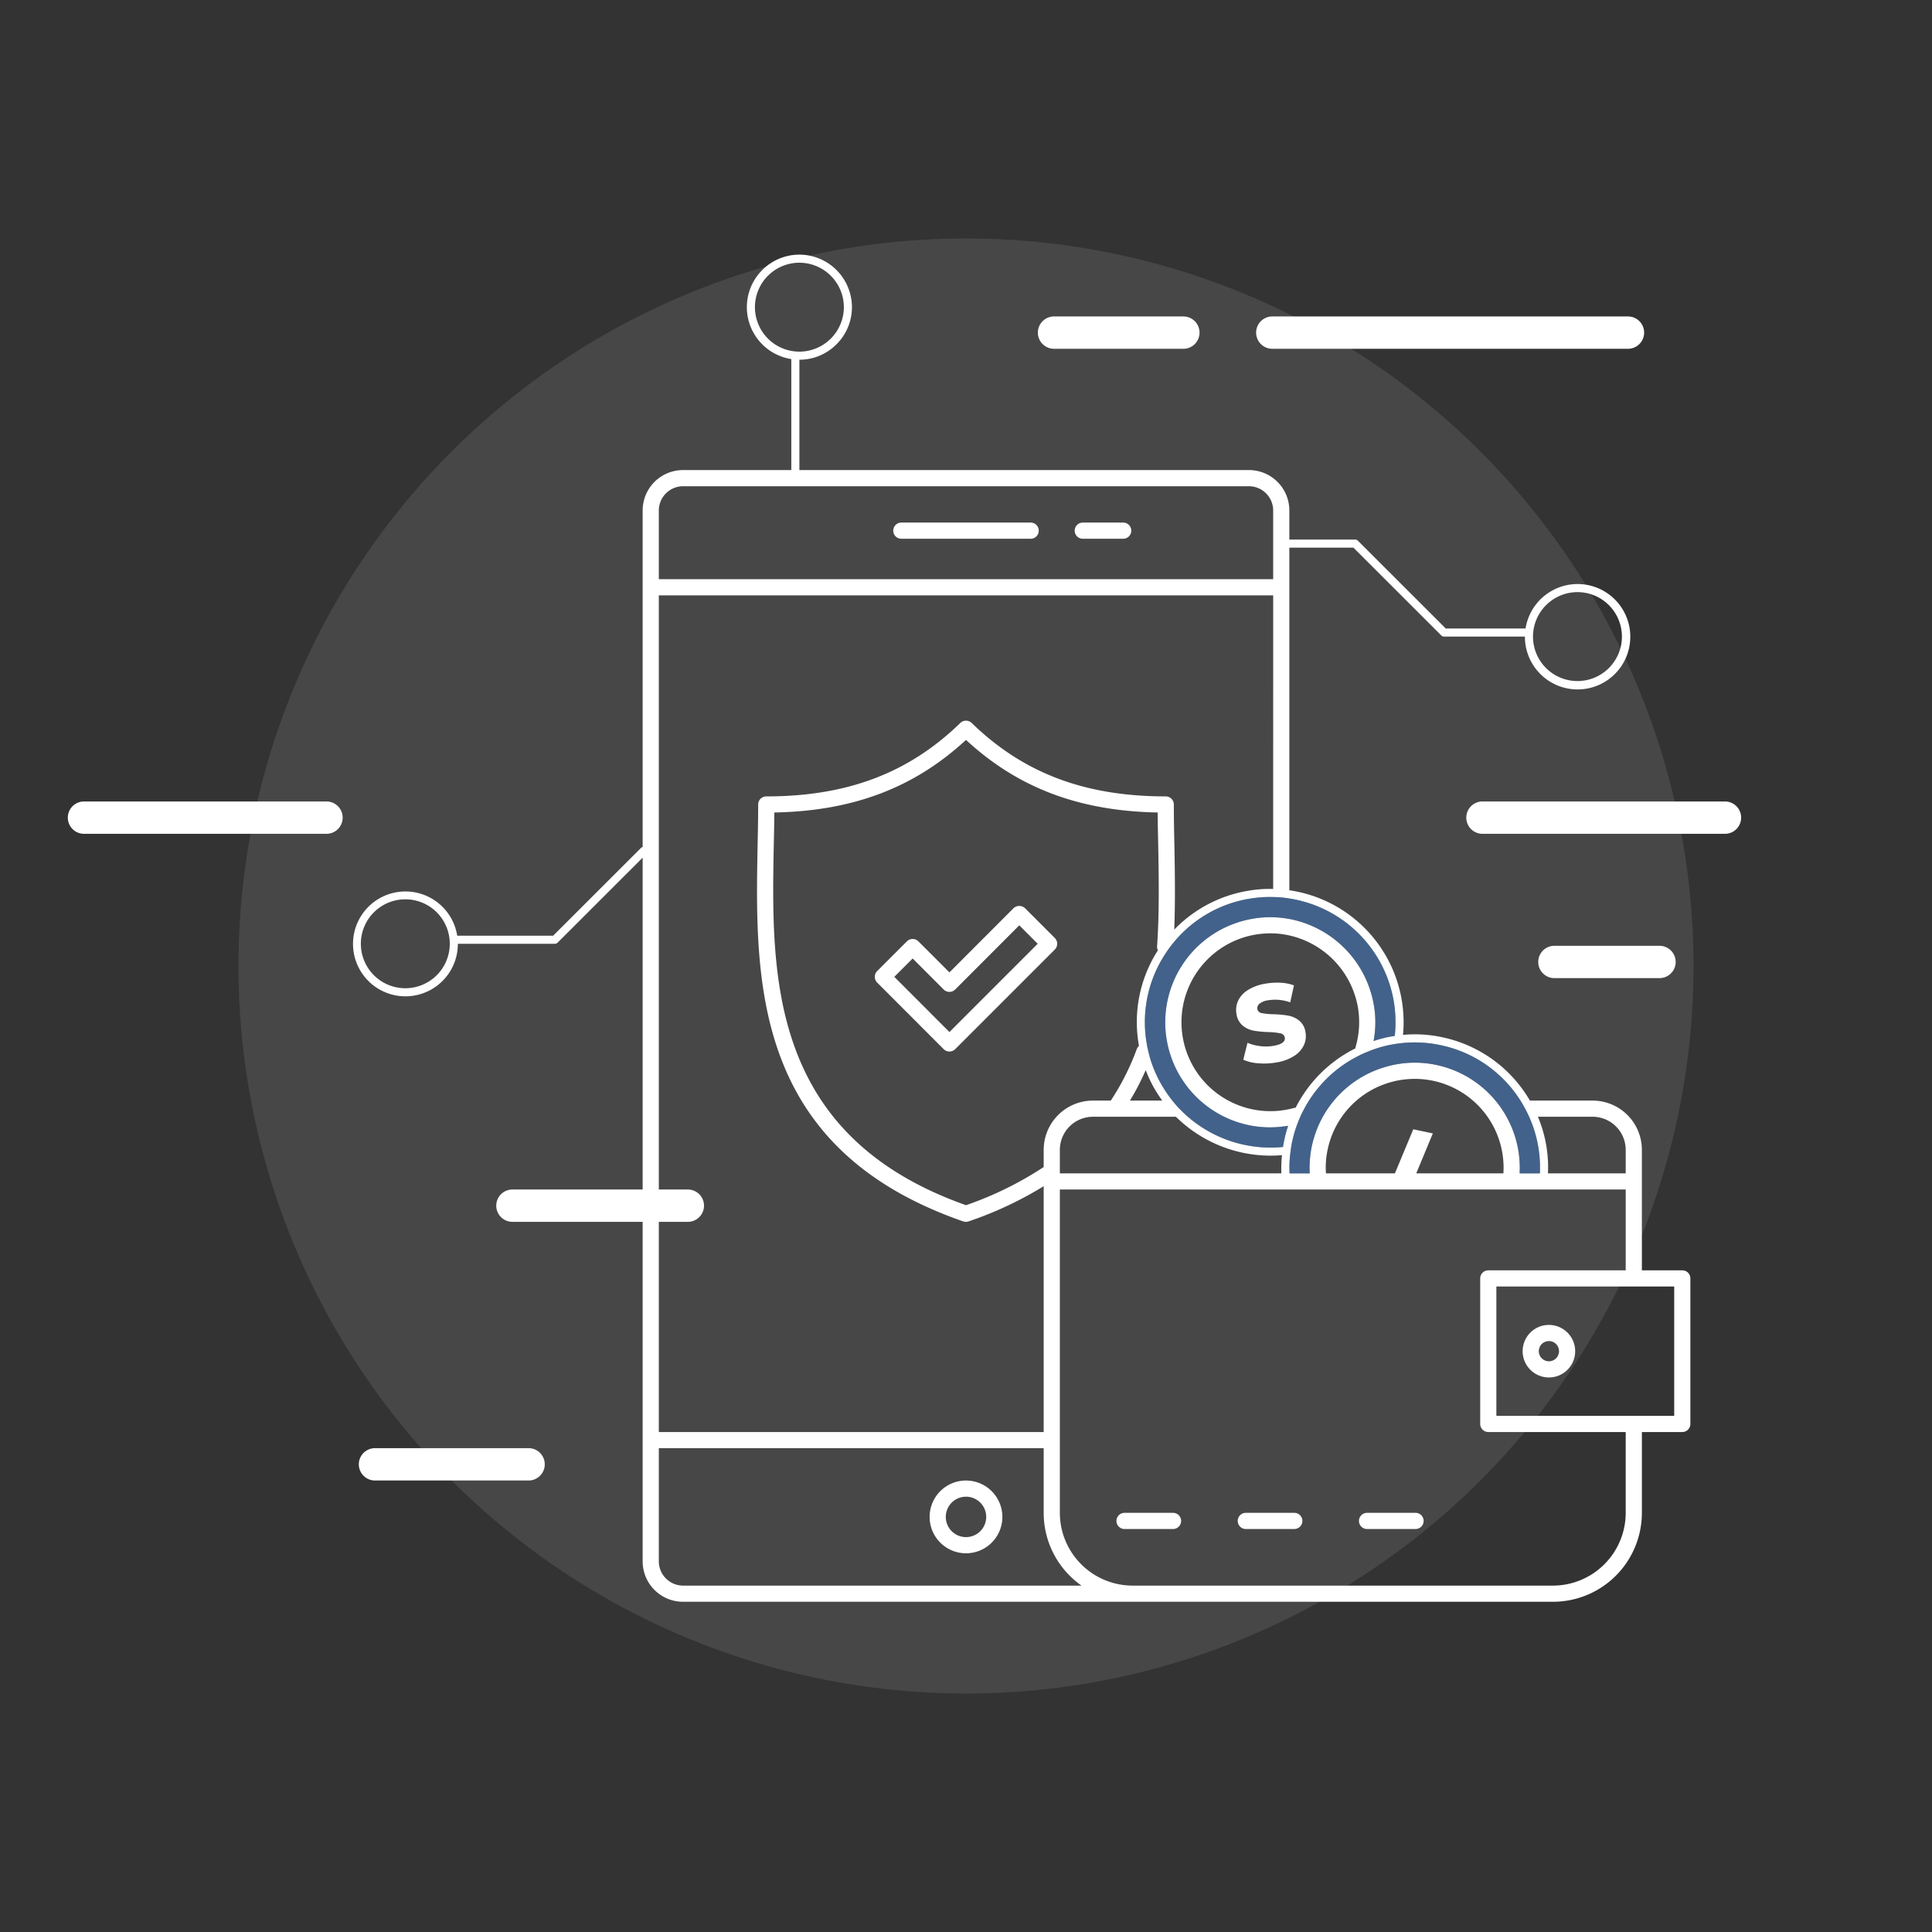 <svg xmlns="http://www.w3.org/2000/svg" xmlns:xlink="http://www.w3.org/1999/xlink" width="239" height="239" viewBox="0 0 239 239">
  <rect x="0" y="0" width="239" height="239" fill="#333333" stroke="none"/>
  <defs>
    <clipPath id="clip-path">
      <circle id="Ellipse_69" data-name="Ellipse 69" cx="119.5" cy="119.5" r="119.5" transform="translate(1139.71 -41.5)" fill="none"/>
    </clipPath>
  </defs>
  <g id="Group_2847" data-name="Group 2847" transform="translate(-1139.71 41.5)" clip-path="url(#clip-path)">
    <circle id="Ellipse_69-2" data-name="Ellipse 69" cx="90" cy="90" r="90" transform="translate(1169.21 -12)" fill="#fff" opacity="0.1"/>
    <g id="Group_2846" data-name="Group 2846">
      <path id="Path_1554" data-name="Path 1554" d="M1251.21,25.147h16a1,1,0,0,0,0-2h-16a1,1,0,0,0,0,2Z" fill="#fff"/>
      <path id="Path_1555" data-name="Path 1555" d="M1273.657,25.147h5a1,1,0,0,0,0-2h-5a1,1,0,0,0,0,2Z" fill="#fff"/>
      <path id="Path_1556" data-name="Path 1556" d="M1259.21,141.65a4.5,4.5,0,1,0,4.5,4.5A4.507,4.507,0,0,0,1259.21,141.65Zm0,7a2.5,2.5,0,1,1,2.5-2.5A2.5,2.5,0,0,1,1259.21,148.65Z" fill="#fff"/>
      <path id="Path_1557" data-name="Path 1557" d="M1353.1,57.647h-30a2,2,0,0,0,0,4h30a2,2,0,0,0,0-4Z" fill="#fff"/>
      <path id="Path_1558" data-name="Path 1558" d="M1205.1,137.647h-19a2,2,0,0,0,0,4h19a2,2,0,0,0,0-4Z" fill="#fff"/>
      <path id="Path_1559" data-name="Path 1559" d="M1345,79.5a2,2,0,0,0,0-4h-13a2,2,0,0,0,0,4Z" fill="#fff"/>
      <path id="Path_1560" data-name="Path 1560" d="M1180.1,57.647h-30a2,2,0,0,0,0,4h30a2,2,0,0,0,0-4Z" fill="#fff"/>
      <path id="Path_1561" data-name="Path 1561" d="M1270.1,1.647h16a2,2,0,0,0,2-2,2,2,0,0,0-2-2h-16a2,2,0,0,0-2,2A2,2,0,0,0,1270.1,1.647Z" fill="#fff"/>
      <path id="Path_1562" data-name="Path 1562" d="M1297.1,1.647h44a2,2,0,0,0,2-2,2,2,0,0,0-2-2h-44a2,2,0,0,0-2,2A2,2,0,0,0,1297.1,1.647Z" fill="#fff"/>
      <path id="Path_1563" data-name="Path 1563" d="M1270.2,74.54l-3.69-3.69a1.047,1.047,0,0,0-1.42,0l-7.93,7.94-3.84-3.84a1.008,1.008,0,0,0-1.42,0l-3.68,3.68a1.008,1.008,0,0,0,0,1.42l8.23,8.24a1.014,1.014,0,0,0,1.42,0l12.33-12.33A1.008,1.008,0,0,0,1270.2,74.54Zm-13.04,11.63-6.82-6.83,2.27-2.27,3.84,3.84a1.008,1.008,0,0,0,1.42,0l7.93-7.94,2.28,2.28Z" fill="#fff"/>
      <path id="Path_1564" data-name="Path 1564" d="M1347.82,115.65h-5V100.74a6.094,6.094,0,0,0-6.09-6.09h-7.76a16.458,16.458,0,0,0-10.86-7.84,16.055,16.055,0,0,0-4.84-.29,16.5,16.5,0,0,0-14.06-17.89V26.25h7.93L1318,37.1a.469.469,0,0,0,.35.15h10a6.519,6.519,0,1,0,.08-1h-9.87L1307.7,25.4a.469.469,0,0,0-.35-.15h-8.14v-3.6a5,5,0,0,0-5-5H1238.6V3a6.452,6.452,0,0,0,4.59-1.91,6.452,6.452,0,0,0,1.91-4.59,6.513,6.513,0,0,0-6.5-6.5,6.506,6.506,0,0,0-6.5,6.5,6.5,6.5,0,0,0,5.5,6.42V16.65h-13.39a5,5,0,0,0-5,5V63.28a.445.445,0,0,0-.21.12l-10.86,10.85h-11.87a6.485,6.485,0,1,0,.08,1h12a.469.469,0,0,0,.35-.15l10.51-10.5v41.05H1203.1a2,2,0,0,0,0,4h16.11v42a5,5,0,0,0,5,5h107.61a11.007,11.007,0,0,0,11-11v-10h5a1,1,0,0,0,1-1v-18A.99.99,0,0,0,1347.82,115.65Zm-12.97-83.9a5.5,5.5,0,1,1-5.5,5.5A5.51,5.51,0,0,1,1334.85,31.75Zm-145,49a5.5,5.5,0,1,1,5.5-5.5A5.5,5.5,0,0,1,1189.85,80.75Zm146.88,15.9a4.1,4.1,0,0,1,4.09,4.09v2.91h-9.62c.01-.25.02-.5.02-.75a16.151,16.151,0,0,0-1.26-6.25Zm-18.82-8.86a15.375,15.375,0,0,1,10.18,7.34c.14.25.28.5.41.75s.25.51.37.76a15.337,15.337,0,0,1,1.33,7.01h-2.5a13.017,13.017,0,0,0-10.3-13.41,12.791,12.791,0,0,0-6.18.21,13.017,13.017,0,0,0-6.81,4.59,12.792,12.792,0,0,0-2.19,4.34c-.09.29-.16.59-.23.9a13.159,13.159,0,0,0-.26,3.37h-2.49c-.01-.24-.02-.48-.02-.71a14.041,14.041,0,0,1,.15-2.05,10.858,10.858,0,0,1,.18-1.12,15.988,15.988,0,0,1,.66-2.26h.01a7.867,7.867,0,0,1,.32-.8c.11-.27.23-.51.36-.76.01-.02.03-.05.04-.07a15.406,15.406,0,0,1,6.86-6.78c.25-.13.51-.25.77-.36s.52-.22.79-.32a14.926,14.926,0,0,1,3.41-.84A15.32,15.32,0,0,1,1317.91,87.79Zm-3.37,10.41-2.27,5.45h-8.53a10.442,10.442,0,0,1,.21-2.95c.05-.25.12-.51.19-.77a10.98,10.98,0,0,1,7.62-7.56,10.989,10.989,0,0,1,13.93,11.28h-10.78l2.05-4.94Zm-15.78-2.41c-.2.04-.41.06-.67.1a11,11,0,0,1-3.16-21.76,11.353,11.353,0,0,1,3.08-.11c.03,0,.06.01.09.01a11.08,11.08,0,0,1,9.58,9.01,10.936,10.936,0,0,1-.27,4.96.627.627,0,0,0-.03.19,16.56,16.56,0,0,0-7.33,7.22l-.06.12a.987.987,0,0,0-.17.02A10.1,10.1,0,0,1,1298.76,95.79Zm-.59-26.27c.35.03.7.07,1.04.13a15.517,15.517,0,0,1,12.9,12.61,15.8,15.8,0,0,1,.14,4.39,14.3,14.3,0,0,0-2.62.63,12.371,12.371,0,0,0,.01-4.58,13.082,13.082,0,0,0-10.43-10.52c-.29-.05-.59-.1-.89-.13a10.355,10.355,0,0,0-1.11-.08,12.276,12.276,0,0,0-2.63.2,13,13,0,0,0-3.65,24.37,2.388,2.388,0,0,0,.23.11,12.843,12.843,0,0,0,5.66,1.31,11.823,11.823,0,0,0,1.57-.1c.22-.03.44-.05.67-.09a14.864,14.864,0,0,0-.49,1.8c-.05.27-.11.54-.14.81a2.064,2.064,0,0,1-.26.03,15.634,15.634,0,0,1-12.87-5.09c-.19-.22-.38-.44-.56-.67a15.576,15.576,0,0,1-2.73-5.15v-.01c-.09-.31-.17-.62-.25-.93v-.05c-.07-.26-.13-.53-.18-.82v-.03a15.372,15.372,0,0,1,2.2-11.03c.15-.24.31-.48.48-.71.2-.28.4-.55.62-.81a15.368,15.368,0,0,1,9.26-5.41,15.125,15.125,0,0,1,3.07-.23C1297.53,69.47,1297.85,69.49,1298.17,69.52Zm-15.22,6.54a16.386,16.386,0,0,0-2.35,11.77c0,.02.01.03.01.05a1.094,1.094,0,0,0-.29.44,30.554,30.554,0,0,1-3.2,6.33h-2.2a6.1,6.1,0,0,0-6.1,6.09v2.13a42.8,42.8,0,0,1-9.61,4.72c-24.46-8.65-24.08-28.53-23.78-44.52.03-1.39.06-2.74.07-4.06,9.72-.18,17.3-3.05,23.71-8.98,6.41,5.93,13.99,8.8,23.71,8.98.01,1.33.04,2.69.07,4.09.07,4.04.15,8.22-.14,12.46A.938.938,0,0,0,1282.95,76.06Zm-1.51,14.82a16.031,16.031,0,0,0,2.05,3.77h-4A30.476,30.476,0,0,0,1281.44,90.88Zm-10.62,9.86a4.1,4.1,0,0,1,4.1-4.09h10.26a16.69,16.69,0,0,0,11.72,4.81c.46,0,.93-.02,1.4-.06a16.79,16.79,0,0,0-.08,2.25h-27.4ZM1233.1-3.5a5.5,5.5,0,0,1,5.5-5.5,5.51,5.51,0,0,1,5.5,5.5,5.51,5.51,0,0,1-5.5,5.5A5.5,5.5,0,0,1,1233.1-3.5Zm-11.89,25.15a3.009,3.009,0,0,1,3-3h70a3.009,3.009,0,0,1,3,3v8.5h-76Zm0,88h3.59a2,2,0,0,0,0-4h-3.59V32.15h76V68.47a15.487,15.487,0,0,0-3.25.25,16.45,16.45,0,0,0-8.99,4.78c.14-3.56.08-7.05.02-10.44-.04-1.73-.07-3.42-.07-5.04a1,1,0,0,0-1-1c-10.01,0-17.64-2.89-24.01-9.09a1.022,1.022,0,0,0-1.4,0c-6.37,6.2-14,9.09-24.01,9.09a1,1,0,0,0-1,1c0,1.61-.03,3.29-.07,5.01-.31,16.71-.71,37.5,25.45,46.57a1.257,1.257,0,0,0,.33.05.96.96,0,0,0,.33-.06,45.473,45.473,0,0,0,9.28-4.35v30.41h-47.61Zm3,45a3.009,3.009,0,0,1-3-3v-14h47.61v8a10.984,10.984,0,0,0,4.68,9Zm116.61-9a9.014,9.014,0,0,1-9,9h-52a9.014,9.014,0,0,1-9-9v-40h70v10h-17a1,1,0,0,0-1,1v18a1,1,0,0,0,1,1h17Zm6-12h-22v-16h22Z" fill="#fff"/>
      <path id="Path_1565" data-name="Path 1565" d="M1312.25,86.65a14.3,14.3,0,0,0-2.62.63,12.371,12.371,0,0,0,.01-4.58,13.082,13.082,0,0,0-10.43-10.52c-.29-.05-.59-.1-.89-.13a10.355,10.355,0,0,0-1.11-.08,12.276,12.276,0,0,0-2.63.2,13,13,0,0,0-3.65,24.37,2.388,2.388,0,0,0,.23.11,12.843,12.843,0,0,0,5.66,1.31,11.823,11.823,0,0,0,1.57-.1c.22-.03.44-.05.67-.09a14.864,14.864,0,0,0-.49,1.8c-.05.27-.11.54-.14.81a2.064,2.064,0,0,1-.26.03,15.634,15.634,0,0,1-12.87-5.09c-.19-.22-.38-.44-.56-.67a15.576,15.576,0,0,1-2.73-5.15v-.01c-.09-.31-.17-.62-.25-.93v-.05c-.07-.26-.13-.53-.18-.82v-.03a15.372,15.372,0,0,1,2.2-11.03c.15-.24.31-.48.48-.71.2-.28.4-.55.62-.81a15.368,15.368,0,0,1,9.26-5.41,15.125,15.125,0,0,1,3.07-.23c.32,0,.64.02.96.05.35.03.7.07,1.04.13a15.517,15.517,0,0,1,12.9,12.61A15.8,15.8,0,0,1,1312.25,86.65Z" fill="#3f7ed0" opacity="0.5"/>
      <path id="Path_1566" data-name="Path 1566" d="M1327.7,103.65a13.017,13.017,0,0,0-10.3-13.41,12.791,12.791,0,0,0-6.18.21,13.017,13.017,0,0,0-6.81,4.59,12.792,12.792,0,0,0-2.19,4.34c-.09.29-.16.59-.23.9a13.159,13.159,0,0,0-.26,3.37h-2.49c-.01-.24-.02-.48-.02-.71a14.041,14.041,0,0,1,.15-2.05,10.858,10.858,0,0,1,.18-1.12,15.988,15.988,0,0,1,.66-2.26h.01a7.867,7.867,0,0,1,.32-.8c.11-.27.23-.51.36-.76.01-.02.03-.05.04-.07a15.406,15.406,0,0,1,6.86-6.78c.25-.13.51-.25.77-.36s.52-.22.79-.32a14.926,14.926,0,0,1,3.41-.84,15.491,15.491,0,0,1,15.32,7.55c.14.25.28.5.41.75s.25.51.37.76a15.337,15.337,0,0,1,1.33,7.01Z" fill="#3f7ed0" opacity="0.5"/>
      <path id="Path_1567" data-name="Path 1567" d="M1299.823,145.647h-6a1,1,0,0,0,0,2h6a1,1,0,0,0,0-2Z" fill="#fff"/>
      <path id="Path_1568" data-name="Path 1568" d="M1284.823,145.647h-6a1,1,0,0,0,0,2h6a1,1,0,0,0,0-2Z" fill="#fff"/>
      <path id="Path_1569" data-name="Path 1569" d="M1314.823,145.647h-6a1,1,0,0,0,0,2h6a1,1,0,0,0,0-2Z" fill="#fff"/>
      <path id="Path_1570" data-name="Path 1570" d="M1331.32,122.4a3.25,3.25,0,1,0,3.25,3.25A3.256,3.256,0,0,0,1331.32,122.4Zm0,4.5a1.25,1.25,0,1,1,1.25-1.25A1.25,1.25,0,0,1,1331.32,126.9Z" fill="#fff"/>
      <path id="Path_1571" data-name="Path 1571" d="M1297.619,89.931a5.741,5.741,0,0,0,2.188-.806,3.222,3.222,0,0,0,1.2-1.331,2.656,2.656,0,0,0,.2-1.6,2.237,2.237,0,0,0-.784-1.445,3.088,3.088,0,0,0-1.356-.61,13.07,13.07,0,0,0-1.847-.173,7.852,7.852,0,0,1-1.438-.143.61.61,0,0,1-.524-.483.707.707,0,0,1,.252-.668,2.194,2.194,0,0,1,1.1-.436,5.514,5.514,0,0,1,2.706.261l.464-2.1a5.605,5.605,0,0,0-1.675-.327,8.157,8.157,0,0,0-1.845.114,5.8,5.8,0,0,0-2.195.8,3.165,3.165,0,0,0-1.2,1.33,2.717,2.717,0,0,0-.193,1.618,2.279,2.279,0,0,0,.779,1.452,3.005,3.005,0,0,0,1.356.617,13.643,13.643,0,0,0,1.841.174,8.149,8.149,0,0,1,1.461.159.637.637,0,0,1,.537.515q.133.757-1.381,1.026a5.58,5.58,0,0,1-1.667.035,5.687,5.687,0,0,1-1.567-.408l-.52,2.094a5.459,5.459,0,0,0,1.86.438A8.735,8.735,0,0,0,1297.619,89.931Z" fill="#fff"/>
    </g>
  </g>
</svg>
